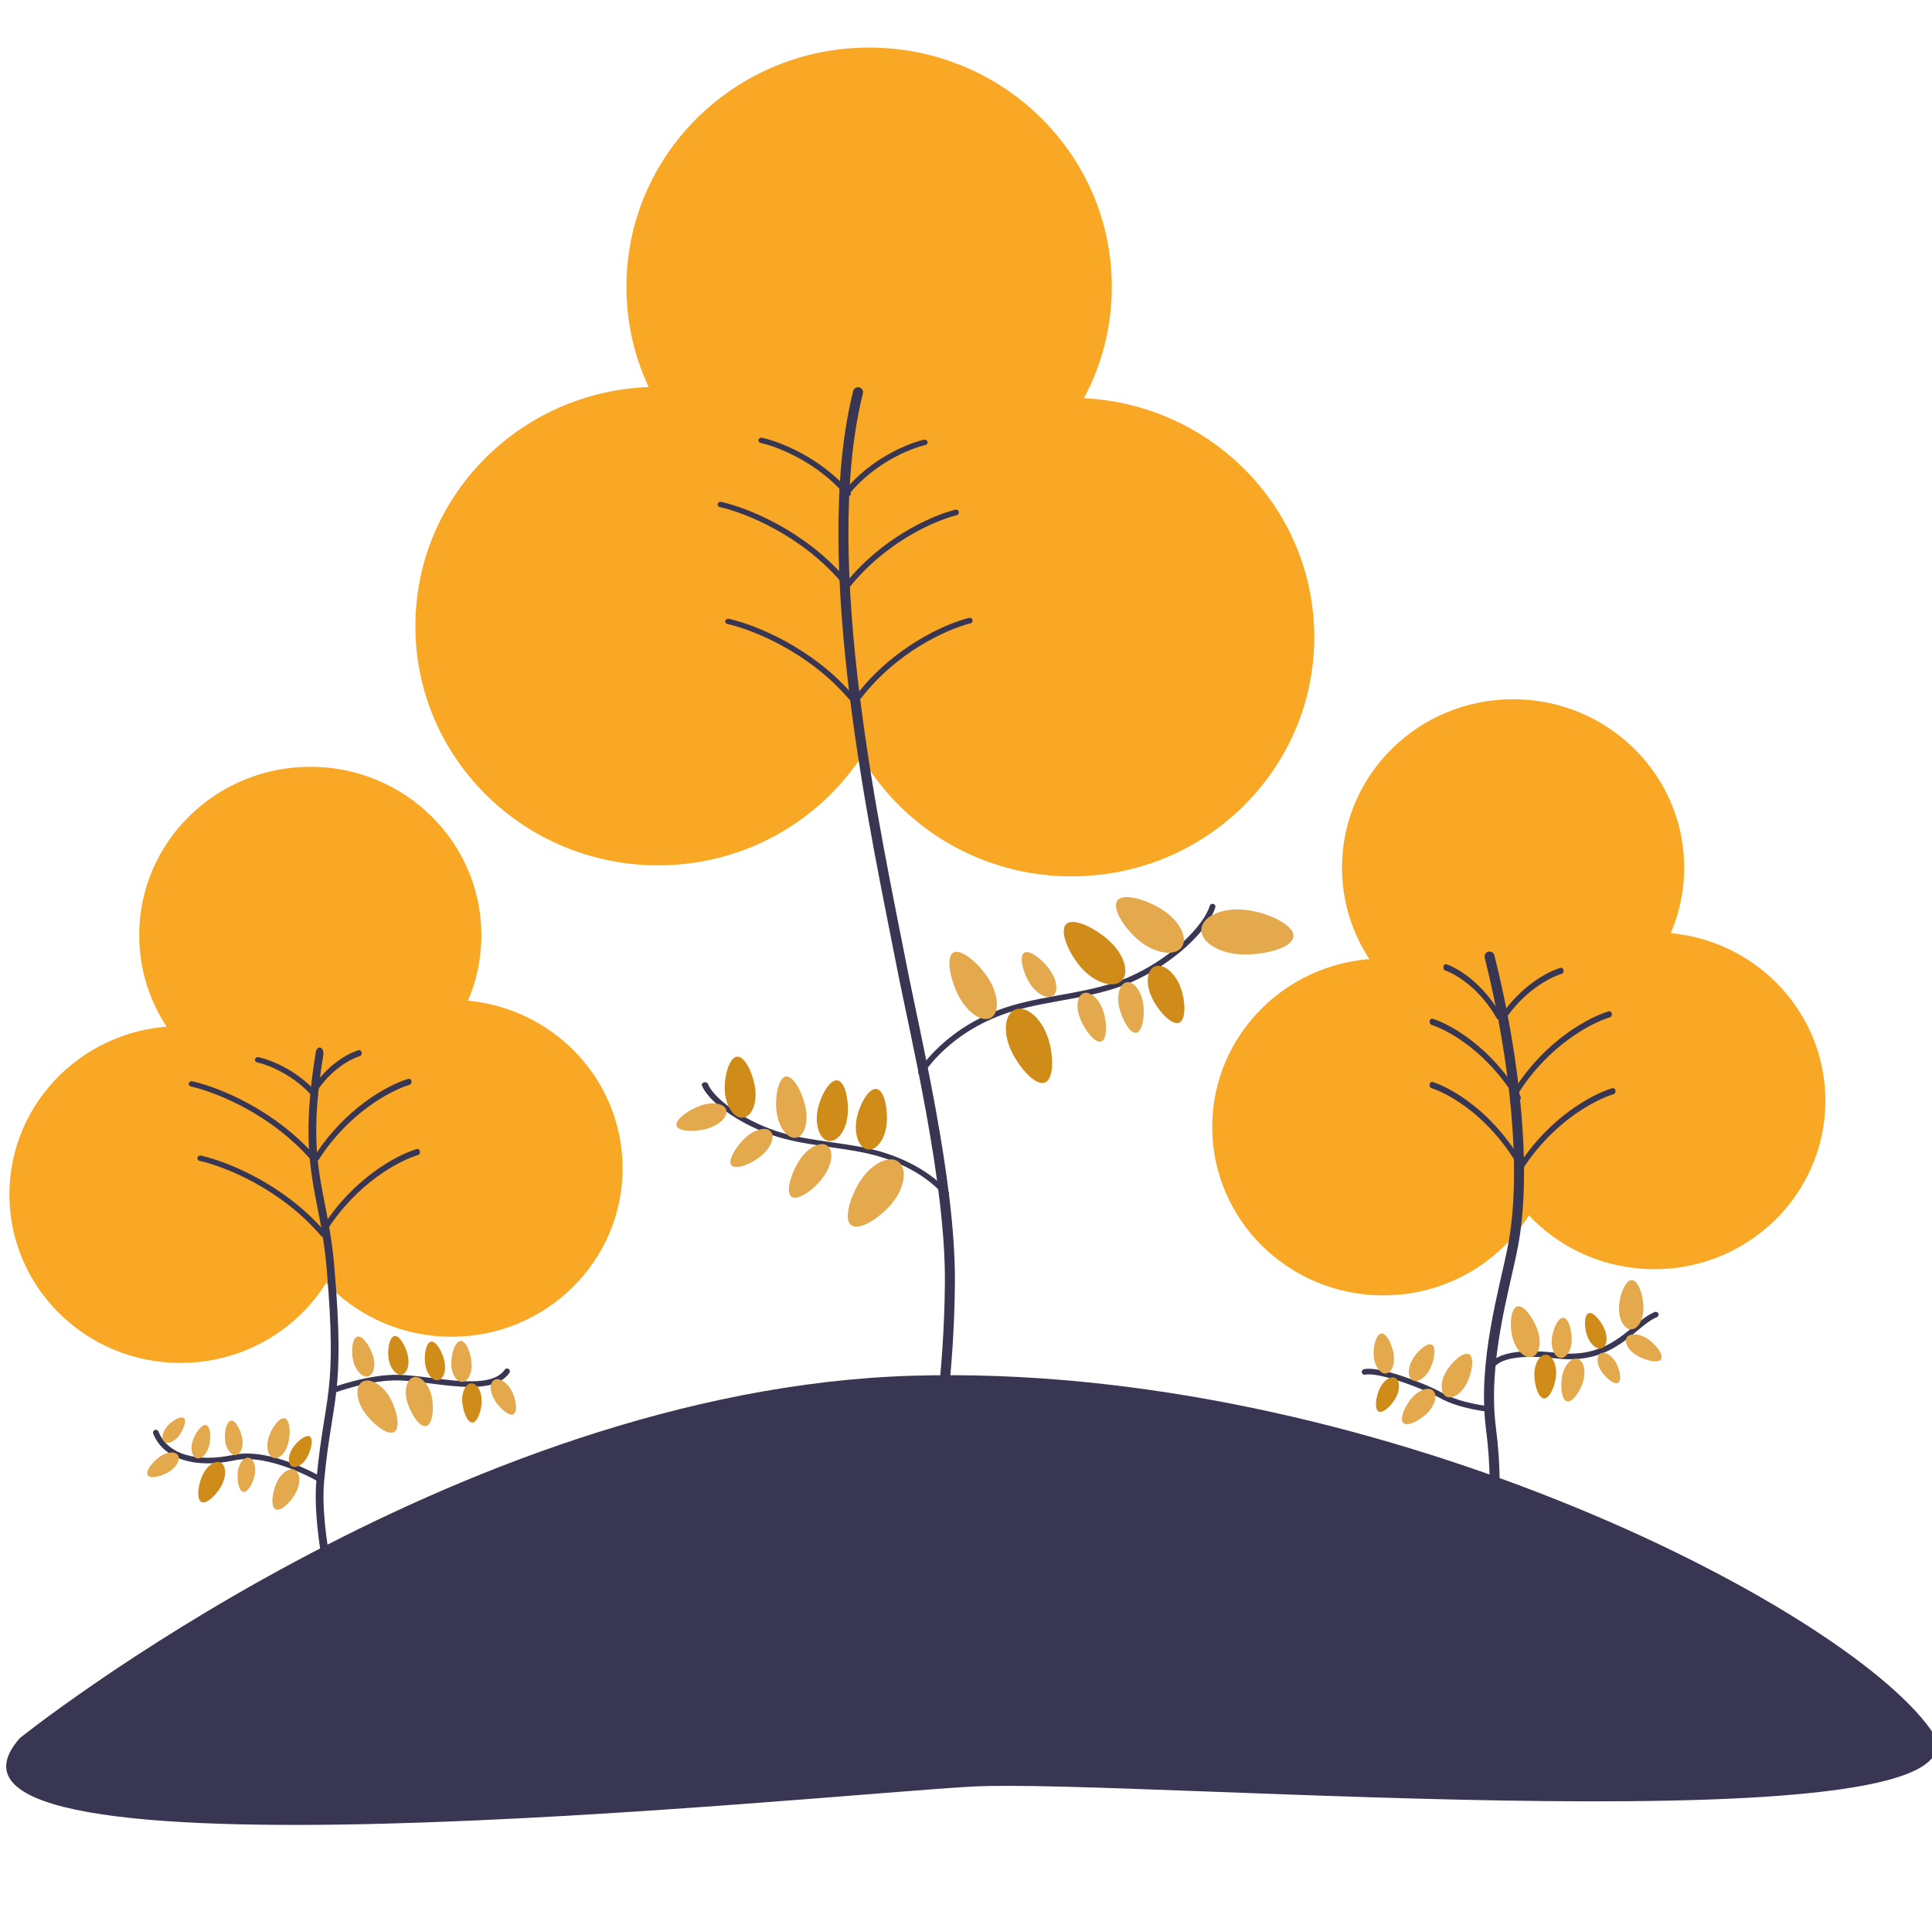 <?xml version="1.0" encoding="UTF-8" standalone="no"?>
<!DOCTYPE svg PUBLIC "-//W3C//DTD SVG 1.1//EN" "http://www.w3.org/Graphics/SVG/1.1/DTD/svg11.dtd">
<svg width="100%" height="100%" viewBox="0 0 1010 1008" version="1.1" xmlns="http://www.w3.org/2000/svg" xmlns:xlink="http://www.w3.org/1999/xlink" xml:space="preserve" xmlns:serif="http://www.serif.com/" style="fill-rule:evenodd;clip-rule:evenodd;stroke-linecap:round;stroke-linejoin:round;stroke-miterlimit:1.5;">
    <g id="Layer3" transform="matrix(0.773,0,0,0.762,-258.628,-74.41)">
        <g transform="matrix(1,0,0,1,-10.065,-59.789)">
            <g transform="matrix(1,0,0,1,-363.878,-199.742)">
                <circle cx="1296.3" cy="553.957" r="164.141" style="fill:rgb(249,168,38);stroke:rgb(56,54,82);stroke-opacity:0;stroke-width:6.78px;"/>
            </g>
            <g transform="matrix(1,0,0,1,-226.948,40.62)">
                <circle cx="1296.3" cy="553.957" r="164.141" style="fill:rgb(249,168,38);stroke:rgb(56,54,82);stroke-opacity:0;stroke-width:6.78px;"/>
            </g>
            <g transform="matrix(1,0,0,1,-506.603,33.05)">
                <circle cx="1296.3" cy="553.957" r="164.141" style="fill:rgb(249,168,38);stroke:rgb(56,54,82);stroke-opacity:0;stroke-width:6.78px;"/>
            </g>
            <g transform="matrix(1,0,0,1,-0.705,73.147)">
                <path d="M978.65,1076.53C978.65,1076.53 987.191,1029.05 987.76,964.624C988.379,894.507 963.95,793.233 954.781,745.191C938.906,662.011 896.691,470.221 925.645,353.361" style="fill:none;stroke:rgb(56,54,82);stroke-width:6.78px;"/>
            </g>
            <g transform="matrix(1,0,0,1,6.846,98.29)">
                <path d="M909.26,462.841C934.044,430.293 968.259,414.831 984.332,410.731" style="fill:none;stroke:rgb(56,54,82);stroke-width:3.89px;"/>
            </g>
            <g transform="matrix(0.698,0,0,0.654,282.871,192.323)">
                <path d="M909.26,462.841C934.044,430.293 968.259,414.831 984.332,410.731" style="fill:none;stroke:rgb(56,54,82);stroke-width:5.75px;"/>
            </g>
            <g transform="matrix(1,0,0,1,16.129,172.524)">
                <path d="M909.26,462.841C934.044,430.293 968.259,414.831 984.332,410.731" style="fill:none;stroke:rgb(56,54,82);stroke-width:3.89px;"/>
            </g>
            <g transform="matrix(-1.108,0,0,1,1927.82,173.072)">
                <path d="M909.26,462.841C934.044,430.293 968.259,414.831 984.332,410.731" style="fill:none;stroke:rgb(56,54,82);stroke-width:3.68px;"/>
            </g>
            <g transform="matrix(-1.108,0,0,1,1922.63,92.841)">
                <path d="M909.26,462.841C934.044,430.293 968.259,414.831 984.332,410.731" style="fill:none;stroke:rgb(56,54,82);stroke-width:3.68px;"/>
            </g>
            <g transform="matrix(-0.778,0,0,0.702,1625.44,171.232)">
                <path d="M909.26,462.841C934.044,430.293 968.259,414.831 984.332,410.731" style="fill:none;stroke:rgb(56,54,82);stroke-width:5.25px;"/>
            </g>
            <g id="Layer5" transform="matrix(1,0,0,1,10.065,59.789)">
                <g transform="matrix(1,0,0,1,-7.204,20.064)">
                    <path d="M964.711,813.296C964.711,813.296 982.714,782.498 1027.04,769.243C1051.96,761.789 1081.06,760.68 1105.51,749.956C1134.62,737.187 1157.38,714.303 1161.81,699.623" style="fill:none;stroke:rgb(56,54,82);stroke-width:3.89px;"/>
                </g>
                <g transform="matrix(-0.827,0,0,0.657,1772.16,382.24)">
                    <path d="M964.711,813.296C964.711,813.296 982.714,782.498 1027.04,769.243C1051.96,761.789 1081.06,760.68 1105.51,749.956C1134.62,737.187 1157.38,714.303 1161.81,699.623" style="fill:none;stroke:rgb(56,54,82);stroke-width:5.2px;"/>
                </g>
            </g>
            <g id="Layer6" transform="matrix(1,0,0,1,10.065,59.789)">
                <g transform="matrix(0.778,0.056,-0.056,0.776,389.74,18.384)">
                    <path d="M1068.93,829.23C1087.92,829.23 1114.63,838.699 1114.63,849.597C1114.63,860.495 1087.92,868.721 1068.93,868.721C1049.94,868.721 1034.53,859.874 1034.53,848.976C1034.53,838.078 1049.94,829.23 1068.93,829.23Z" style="fill:rgb(227,169,76);stroke:rgb(56,54,82);stroke-opacity:0;stroke-width:5px;"/>
                </g>
                <g transform="matrix(-0.545,-0.397,0.396,-0.543,1361.29,1619.33)">
                    <path d="M1068.93,829.23C1087.92,829.23 1114.63,838.699 1114.63,849.597C1114.63,860.495 1087.92,868.721 1068.93,868.721C1049.94,868.721 1034.53,859.874 1034.53,848.976C1034.53,838.078 1049.94,829.23 1068.93,829.23Z" style="fill:rgb(227,169,76);stroke:rgb(56,54,82);stroke-opacity:0;stroke-width:5.82px;"/>
                </g>
                <g transform="matrix(-0.471,-0.482,0.481,-0.47,1171.99,1668.25)">
                    <path d="M1068.93,829.23C1087.92,829.23 1114.63,838.699 1114.63,849.597C1114.63,860.495 1087.92,868.721 1068.93,868.721C1049.94,868.721 1034.53,859.874 1034.53,848.976C1034.53,838.078 1049.94,829.23 1068.93,829.23Z" style="fill:rgb(207,140,25);stroke:rgb(56,54,82);stroke-opacity:0;stroke-width:5.82px;"/>
                </g>
                <g transform="matrix(0.257,0.623,-0.621,0.257,1282.45,-72.4)">
                    <path d="M1068.93,829.23C1087.92,829.23 1114.63,838.699 1114.63,849.597C1114.63,860.495 1087.92,868.721 1068.93,868.721C1049.94,868.721 1034.53,859.874 1034.53,848.976C1034.53,838.078 1049.94,829.23 1068.93,829.23Z" style="fill:rgb(207,140,25);stroke:rgb(56,54,82);stroke-opacity:0;stroke-width:5.81px;"/>
                </g>
                <g transform="matrix(0.211,0.48,-0.479,0.211,1303.83,85.021)">
                    <path d="M1068.93,829.23C1087.92,829.23 1114.63,838.699 1114.63,849.597C1114.63,860.495 1087.92,868.721 1068.93,868.721C1049.94,868.721 1034.53,859.874 1034.53,848.976C1034.53,838.078 1049.94,829.23 1068.93,829.23Z" style="fill:rgb(207,140,25);stroke:rgb(56,54,82);stroke-opacity:0;stroke-width:7.47px;"/>
                </g>
                <g transform="matrix(0.067,-0.52,0.519,0.067,411.63,1367.43)">
                    <path d="M1068.93,829.23C1087.92,829.23 1114.63,838.699 1114.63,849.597C1114.63,860.495 1087.92,868.721 1068.93,868.721C1049.94,868.721 1034.53,859.874 1034.53,848.976C1034.53,838.078 1049.94,829.23 1068.93,829.23Z" style="fill:rgb(207,140,25);stroke:rgb(56,54,82);stroke-opacity:0;stroke-width:7.42px;"/>
                </g>
                <g transform="matrix(0.067,-0.52,0.519,0.067,385.21,1361.56)">
                    <path d="M1068.93,829.23C1087.92,829.23 1114.63,838.699 1114.63,849.597C1114.63,860.495 1087.92,868.721 1068.93,868.721C1049.94,868.721 1034.53,859.874 1034.53,848.976C1034.53,838.078 1049.94,829.23 1068.93,829.23Z" style="fill:rgb(207,140,25);stroke:rgb(56,54,82);stroke-opacity:0;stroke-width:7.42px;"/>
                </g>
                <g transform="matrix(-0.054,-0.522,0.52,-0.054,451.404,1450.38)">
                    <path d="M1068.93,829.23C1087.92,829.23 1114.63,838.699 1114.63,849.597C1114.63,860.495 1087.92,868.721 1068.93,868.721C1049.94,868.721 1034.53,859.874 1034.53,848.976C1034.53,838.078 1049.94,829.23 1068.93,829.23Z" style="fill:rgb(207,140,25);stroke:rgb(56,54,82);stroke-opacity:0;stroke-width:7.44px;"/>
                </g>
                <g transform="matrix(-0.295,0.442,-0.418,-0.279,1553.95,663.186)">
                    <path d="M1068.93,829.23C1087.92,829.23 1114.63,838.699 1114.63,849.597C1114.63,860.495 1087.92,868.721 1068.93,868.721C1049.94,868.721 1034.53,859.874 1034.53,848.976C1034.53,838.078 1049.94,829.23 1068.93,829.23Z" style="fill:rgb(227,169,76);stroke:rgb(56,54,82);stroke-opacity:0;stroke-width:7.47px;"/>
                </g>
                <g transform="matrix(-0.09,-0.524,0.496,-0.085,544.893,1492.54)">
                    <path d="M1068.93,829.23C1087.92,829.23 1114.63,838.699 1114.63,849.597C1114.63,860.495 1087.92,868.721 1068.93,868.721C1049.94,868.721 1034.53,859.874 1034.53,848.976C1034.53,838.078 1049.94,829.23 1068.93,829.23Z" style="fill:rgb(227,169,76);stroke:rgb(56,54,82);stroke-opacity:0;stroke-width:7.54px;"/>
                </g>
                <g transform="matrix(0.086,0.432,-0.408,0.082,1353.86,255.054)">
                    <path d="M1068.93,829.23C1087.92,829.23 1114.63,838.699 1114.63,849.597C1114.63,860.495 1087.92,868.721 1068.93,868.721C1049.94,868.721 1034.53,859.874 1034.53,848.976C1034.53,838.078 1049.94,829.23 1068.93,829.23Z" style="fill:rgb(227,169,76);stroke:rgb(56,54,82);stroke-opacity:0;stroke-width:9.1px;"/>
                </g>
                <g transform="matrix(0.153,0.413,-0.391,0.145,1241.05,228.691)">
                    <path d="M1068.93,829.23C1087.92,829.23 1114.63,838.699 1114.63,849.597C1114.63,860.495 1087.92,868.721 1068.93,868.721C1049.94,868.721 1034.53,859.874 1034.53,848.976C1034.53,838.078 1049.94,829.23 1068.93,829.23Z" style="fill:rgb(227,169,76);stroke:rgb(56,54,82);stroke-opacity:0;stroke-width:9.12px;"/>
                </g>
                <g transform="matrix(-0.328,0.294,-0.278,-0.31,1431.13,832.95)">
                    <path d="M1068.93,829.23C1087.92,829.23 1114.63,838.699 1114.63,849.597C1114.63,860.495 1087.92,868.721 1068.93,868.721C1049.94,868.721 1034.53,859.874 1034.53,848.976C1034.53,838.078 1049.94,829.23 1068.93,829.23Z" style="fill:rgb(227,169,76);stroke:rgb(56,54,82);stroke-opacity:0;stroke-width:9.01px;"/>
                </g>
                <g transform="matrix(-0.417,0.142,-0.134,-0.394,1370.83,1046.59)">
                    <path d="M1068.93,829.23C1087.92,829.23 1114.63,838.699 1114.63,849.597C1114.63,860.495 1087.92,868.721 1068.93,868.721C1049.94,868.721 1034.53,859.874 1034.53,848.976C1034.53,838.078 1049.94,829.23 1068.93,829.23Z" style="fill:rgb(227,169,76);stroke:rgb(56,54,82);stroke-opacity:0;stroke-width:9.03px;"/>
                </g>
                <g transform="matrix(-0.244,-0.367,0.347,-0.23,1004.39,1355.84)">
                    <path d="M1068.93,829.23C1087.92,829.23 1114.63,838.699 1114.63,849.597C1114.63,860.495 1087.92,868.721 1068.93,868.721C1049.94,868.721 1034.53,859.874 1034.53,848.976C1034.53,838.078 1049.94,829.23 1068.93,829.23Z" style="fill:rgb(227,169,76);stroke:rgb(56,54,82);stroke-opacity:0;stroke-width:9.13px;"/>
                </g>
                <g transform="matrix(-0.337,-0.545,0.469,-0.377,956.001,1679.31)">
                    <path d="M1068.93,829.23C1087.92,829.23 1114.63,838.699 1114.63,849.597C1114.63,860.495 1087.92,868.721 1068.93,868.721C1049.94,868.721 1034.53,859.874 1034.53,848.976C1034.53,838.078 1049.94,829.23 1068.93,829.23Z" style="fill:rgb(227,169,76);stroke:rgb(56,54,82);stroke-opacity:0;stroke-width:5.95px;"/>
                </g>
                <g transform="matrix(-0.391,0.549,-0.547,-0.39,1810.92,657.758)">
                    <path d="M1068.93,829.23C1087.92,829.23 1114.63,838.699 1114.63,849.597C1114.63,860.495 1087.92,868.721 1068.93,868.721C1049.94,868.721 1034.53,859.874 1034.53,848.976C1034.53,838.078 1049.94,829.23 1068.93,829.23Z" style="fill:rgb(227,169,76);stroke:rgb(56,54,82);stroke-opacity:0;stroke-width:5.74px;"/>
                </g>
            </g>
        </g>
        <g transform="matrix(1,0,0,1,5.684,4.159)">
            <g transform="matrix(0.705,0,0,0.704,438.29,298.806)">
                <circle cx="1296.3" cy="553.957" r="164.141" style="fill:rgb(249,168,38);stroke:rgb(56,54,82);stroke-opacity:0;stroke-width:9.63px;"/>
            </g>
            <g transform="matrix(0.705,0,0,0.704,533.78,458.751)">
                <circle cx="1296.3" cy="553.957" r="164.141" style="fill:rgb(249,168,38);stroke:rgb(56,54,82);stroke-opacity:0;stroke-width:9.63px;"/>
            </g>
            <g transform="matrix(0.705,0,0,0.704,350.516,476.721)">
                <circle cx="1296.3" cy="553.957" r="164.141" style="fill:rgb(249,168,38);stroke:rgb(56,54,82);stroke-opacity:0;stroke-width:9.63px;"/>
            </g>
            <g transform="matrix(-0.607,0,0,0.607,1906.54,477.671)">
                <path d="M941.622,1124.22C941.622,1124.22 926.883,1067.5 937.873,982.193C947.636,906.407 922.692,824.184 913.523,776.142C897.647,692.962 910.547,565.079 939.501,448.219" style="fill:none;stroke:rgb(56,54,82);stroke-width:11.16px;"/>
            </g>
            <g transform="matrix(0.831,0,0,1,601.747,431.433)">
                <path d="M909.26,462.841C934.044,430.293 968.259,414.831 984.332,410.731" style="fill:none;stroke:rgb(56,54,82);stroke-width:4.24px;"/>
            </g>
            <g transform="matrix(0.831,0,0,1,599.261,378.679)">
                <path d="M909.26,462.841C934.044,430.293 968.259,414.831 984.332,410.731" style="fill:none;stroke:rgb(56,54,82);stroke-width:4.24px;"/>
            </g>
            <g transform="matrix(-0.776,0,0,1,2061.27,383.809)">
                <path d="M909.26,462.841C934.044,430.293 968.259,414.831 984.332,410.731" style="fill:none;stroke:rgb(56,54,82);stroke-width:4.35px;"/>
            </g>
            <g transform="matrix(-0.776,0,0,1,2061.24,427.219)">
                <path d="M909.26,462.841C934.044,430.293 968.259,414.831 984.332,410.731" style="fill:none;stroke:rgb(56,54,82);stroke-width:4.35px;"/>
            </g>
            <g transform="matrix(0.534,0,0,0.643,858.943,495.489)">
                <path d="M909.26,462.841C934.044,430.293 968.259,414.831 984.332,410.731" style="fill:none;stroke:rgb(56,54,82);stroke-width:6.59px;"/>
            </g>
            <g transform="matrix(-0.476,0,0,0.643,1775.2,493.117)">
                <path d="M909.26,462.841C934.044,430.293 968.259,414.831 984.332,410.731" style="fill:none;stroke:rgb(56,54,82);stroke-width:6.89px;"/>
            </g>
            <g transform="matrix(1,0,0,1,-5.684,-4.159)">
                <path d="M1341.86,1040.57C1341.86,1040.57 1338.13,1021.98 1387.61,1027.8C1426.29,1032.35 1438.81,1006.06 1454.34,999.622" style="fill:none;stroke:rgb(56,54,82);stroke-width:3.84px;"/>
                <path d="M1341.93,1064.42C1341.93,1064.42 1322.38,1062.55 1309.41,1055.2C1296.44,1047.87 1266.59,1036.81 1257.46,1038.94" style="fill:none;stroke:rgb(56,54,82);stroke-width:3.84px;"/>
            </g>
            <g transform="matrix(1,0,0,1,-5.684,-4.159)">
                <g transform="matrix(0.189,-0.364,0.363,0.188,809.008,1272.81)">
                    <path d="M1068.93,829.23C1087.92,829.23 1114.63,838.699 1114.63,849.597C1114.63,860.495 1087.92,868.721 1068.93,868.721C1049.94,868.721 1034.53,859.874 1034.53,848.976C1034.53,838.078 1049.94,829.23 1068.93,829.23Z" style="fill:rgb(227,169,76);stroke:rgb(56,54,82);stroke-opacity:0;stroke-width:9.44px;"/>
                </g>
                <g transform="matrix(0.159,-0.306,0.305,0.158,866.57,1227.11)">
                    <path d="M1068.93,829.23C1087.92,829.23 1114.63,838.699 1114.63,849.597C1114.63,860.495 1087.92,868.721 1068.93,868.721C1049.94,868.721 1034.53,859.874 1034.53,848.976C1034.53,838.078 1049.94,829.23 1068.93,829.23Z" style="fill:rgb(227,169,76);stroke:rgb(56,54,82);stroke-opacity:0;stroke-width:11.24px;"/>
                </g>
                <g transform="matrix(-0.043,-0.342,0.341,-0.043,1026.93,1430.31)">
                    <path d="M1068.93,829.23C1087.92,829.23 1114.63,838.699 1114.63,849.597C1114.63,860.495 1087.92,868.721 1068.93,868.721C1049.94,868.721 1034.53,859.874 1034.53,848.976C1034.53,838.078 1049.94,829.23 1068.93,829.23Z" style="fill:rgb(227,169,76);stroke:rgb(56,54,82);stroke-opacity:0;stroke-width:11.32px;"/>
                </g>
                <g transform="matrix(0.018,-0.344,0.343,0.018,1080.31,1369.91)">
                    <path d="M1068.93,829.23C1087.92,829.23 1114.63,838.699 1114.63,849.597C1114.63,860.495 1087.92,868.721 1068.93,868.721C1049.94,868.721 1034.53,859.874 1034.53,848.976C1034.53,838.078 1049.94,829.23 1068.93,829.23Z" style="fill:rgb(227,169,76);stroke:rgb(56,54,82);stroke-opacity:0;stroke-width:11.3px;"/>
                </g>
                <g transform="matrix(0.291,0.184,-0.184,0.29,1289.93,578.771)">
                    <path d="M1068.93,829.23C1087.92,829.23 1114.63,838.699 1114.63,849.597C1114.63,860.495 1087.92,868.721 1068.93,868.721C1049.94,868.721 1034.53,859.874 1034.53,848.976C1034.53,838.078 1049.94,829.23 1068.93,829.23Z" style="fill:rgb(227,169,76);stroke:rgb(56,54,82);stroke-opacity:0;stroke-width:11.38px;"/>
                </g>
                <g transform="matrix(0.152,0.25,-0.25,0.152,1471.9,638.626)">
                    <path d="M1068.93,829.23C1087.92,829.23 1114.63,838.699 1114.63,849.597C1114.63,860.495 1087.92,868.721 1068.93,868.721C1049.94,868.721 1034.53,859.874 1034.53,848.976C1034.53,838.078 1049.94,829.23 1068.93,829.23Z" style="fill:rgb(227,169,76);stroke:rgb(56,54,82);stroke-opacity:0;stroke-width:13.38px;"/>
                </g>
                <g transform="matrix(-0.083,0.365,-0.364,-0.083,1796.16,722.806)">
                    <path d="M1068.93,829.23C1087.92,829.23 1114.63,838.699 1114.63,849.597C1114.63,860.495 1087.92,868.721 1068.93,868.721C1049.94,868.721 1034.53,859.874 1034.53,848.976C1034.53,838.078 1049.94,829.23 1068.93,829.23Z" style="fill:rgb(227,169,76);stroke:rgb(56,54,82);stroke-opacity:0;stroke-width:10.38px;"/>
                </g>
                <g transform="matrix(-0.013,0.374,-0.373,-0.013,1710.19,651.294)">
                    <path d="M1068.93,829.23C1087.92,829.23 1114.63,838.699 1114.63,849.597C1114.63,860.495 1087.92,868.721 1068.93,868.721C1049.94,868.721 1034.53,859.874 1034.53,848.976C1034.53,838.078 1049.94,829.23 1068.93,829.23Z" style="fill:rgb(207,140,25);stroke:rgb(56,54,82);stroke-opacity:0;stroke-width:10.41px;"/>
                </g>
                <g transform="matrix(-0.115,-0.299,0.298,-0.115,1283.94,1429.62)">
                    <path d="M1068.93,829.23C1087.92,829.23 1114.63,838.699 1114.63,849.597C1114.63,860.495 1087.92,868.721 1068.93,868.721C1049.94,868.721 1034.53,859.874 1034.53,848.976C1034.53,838.078 1049.94,829.23 1068.93,829.23Z" style="fill:rgb(207,140,25);stroke:rgb(56,54,82);stroke-opacity:0;stroke-width:12.24px;"/>
                </g>
                <g transform="matrix(-0.135,0.29,-0.289,-0.135,1663.02,857.596)">
                    <path d="M1068.93,829.23C1087.92,829.23 1114.63,838.699 1114.63,849.597C1114.63,860.495 1087.92,868.721 1068.93,868.721C1049.94,868.721 1034.53,859.874 1034.53,848.976C1034.53,838.078 1049.94,829.23 1068.93,829.23Z" style="fill:rgb(207,140,25);stroke:rgb(56,54,82);stroke-opacity:0;stroke-width:12.11px;"/>
                </g>
                <g transform="matrix(-0.247,0.281,-0.28,-0.247,1796.91,970.673)">
                    <path d="M1068.93,829.23C1087.92,829.23 1114.63,838.699 1114.63,849.597C1114.63,860.495 1087.92,868.721 1068.93,868.721C1049.94,868.721 1034.53,859.874 1034.53,848.976C1034.53,838.078 1049.94,829.23 1068.93,829.23Z" style="fill:rgb(227,169,76);stroke:rgb(56,54,82);stroke-opacity:0;stroke-width:10.34px;"/>
                </g>
                <g transform="matrix(0.003,-0.422,0.42,0.003,1077.98,1443.75)">
                    <path d="M1068.93,829.23C1087.92,829.23 1114.63,838.699 1114.63,849.597C1114.63,860.495 1087.92,868.721 1068.93,868.721C1049.94,868.721 1034.53,859.874 1034.53,848.976C1034.53,838.078 1049.94,829.23 1068.93,829.23Z" style="fill:rgb(227,169,76);stroke:rgb(56,54,82);stroke-opacity:0;stroke-width:9.24px;"/>
                </g>
                <g transform="matrix(-0.129,-0.431,0.43,-0.129,1139.09,1584.02)">
                    <path d="M1068.93,829.23C1087.92,829.23 1114.63,838.699 1114.63,849.597C1114.63,860.495 1087.92,868.721 1068.93,868.721C1049.94,868.721 1034.53,859.874 1034.53,848.976C1034.53,838.078 1049.94,829.23 1068.93,829.23Z" style="fill:rgb(227,169,76);stroke:rgb(56,54,82);stroke-opacity:0;stroke-width:8.69px;"/>
                </g>
            </g>
        </g>
        <g transform="matrix(1,0,0,1,-807.755,50.509)">
            <g transform="matrix(0.705,0,0,0.704,438.29,298.806)">
                <circle cx="1296.3" cy="553.957" r="164.141" style="fill:rgb(249,168,38);stroke:rgb(56,54,82);stroke-opacity:0;stroke-width:9.63px;"/>
            </g>
            <g transform="matrix(0.705,0,0,0.704,533.78,458.751)">
                <circle cx="1296.3" cy="553.957" r="164.141" style="fill:rgb(249,168,38);stroke:rgb(56,54,82);stroke-opacity:0;stroke-width:9.63px;"/>
            </g>
            <g transform="matrix(0.705,0,0,0.704,350.516,476.721)">
                <circle cx="1296.3" cy="553.957" r="164.141" style="fill:rgb(249,168,38);stroke:rgb(56,54,82);stroke-opacity:0;stroke-width:9.63px;"/>
            </g>
            <g transform="matrix(-0.439,0,0,0.674,1758.07,402.671)">
                <path d="M880.44,1120.39C880.44,1120.39 916.956,1034.55 909.109,979.016C896.83,892.119 876.454,894.012 893.521,762.416C903.904,682.355 939.098,661.778 910.285,544.807" style="fill:none;stroke:rgb(56,54,82);stroke-width:11.95px;"/>
            </g>
            <g transform="matrix(-1.108,0,0,1,2362.64,380.09)">
                <path d="M909.26,462.841C934.044,430.293 968.259,414.831 984.332,410.731" style="fill:none;stroke:rgb(56,54,82);stroke-width:3.68px;"/>
            </g>
            <g transform="matrix(-0.513,0,0,0.463,1821.77,584.104)">
                <path d="M909.26,462.841C934.044,430.293 968.259,414.831 984.332,410.731" style="fill:none;stroke:rgb(56,54,82);stroke-width:7.96px;"/>
            </g>
            <g transform="matrix(-1.108,0,0,1,2368.51,431.097)">
                <path d="M909.26,462.841C934.044,430.293 968.259,414.831 984.332,410.731" style="fill:none;stroke:rgb(56,54,82);stroke-width:3.68px;"/>
            </g>
            <g transform="matrix(0.831,0,0,1,600.912,378.641)">
                <path d="M909.26,462.841C934.044,430.293 968.259,414.831 984.332,410.731" style="fill:none;stroke:rgb(56,54,82);stroke-width:4.24px;"/>
            </g>
            <g transform="matrix(0.402,0,0,0.484,989.481,570.928)">
                <path d="M909.26,462.841C934.044,430.293 968.259,414.831 984.332,410.731" style="fill:none;stroke:rgb(56,54,82);stroke-width:8.76px;"/>
            </g>
            <g transform="matrix(0.831,0,0,1,606.632,426.814)">
                <path d="M909.26,462.841C934.044,430.293 968.259,414.831 984.332,410.731" style="fill:none;stroke:rgb(56,54,82);stroke-width:4.24px;"/>
            </g>
            <g id="Layer4" transform="matrix(1,0,0,1,807.755,-50.509)">
                <path d="M560.381,1051.35C560.381,1051.35 584.312,1042.31 604.337,1042.84C627.927,1043.46 666.314,1054.91 677.494,1038.5" style="fill:none;stroke:rgb(56,54,82);stroke-width:3.84px;"/>
                <path d="M551.673,1113.01C551.673,1113.01 517.323,1092.32 492.589,1097.75C467.523,1103.26 446.571,1097.43 439.986,1080.56" style="fill:none;stroke:rgb(56,54,82);stroke-width:3.84px;"/>
            </g>
            <g transform="matrix(1,0,0,1,807.663,-50.955)">
                <g transform="matrix(0.275,0.426,-0.425,0.274,655.89,372.89)">
                    <path d="M1068.93,829.23C1087.92,829.23 1114.63,838.699 1114.63,849.597C1114.63,860.495 1087.92,868.721 1068.93,868.721C1049.94,868.721 1034.53,859.874 1034.53,848.976C1034.53,838.078 1049.94,829.23 1068.93,829.23Z" style="fill:rgb(227,169,76);stroke:rgb(56,54,82);stroke-opacity:0;stroke-width:7.74px;"/>
                </g>
                <g transform="matrix(0.11,0.417,-0.416,0.109,853.759,519.078)">
                    <path d="M1068.93,829.23C1087.92,829.23 1114.63,838.699 1114.63,849.597C1114.63,860.495 1087.92,868.721 1068.93,868.721C1049.94,868.721 1034.53,859.874 1034.53,848.976C1034.53,838.078 1049.94,829.23 1068.93,829.23Z" style="fill:rgb(227,169,76);stroke:rgb(56,54,82);stroke-opacity:0;stroke-width:9.07px;"/>
                </g>
                <g transform="matrix(0.165,0.292,-0.291,0.165,745.275,602.726)">
                    <path d="M1068.93,829.23C1087.92,829.23 1114.63,838.699 1114.63,849.597C1114.63,860.495 1087.92,868.721 1068.93,868.721C1049.94,868.721 1034.53,859.874 1034.53,848.976C1034.53,838.078 1049.94,829.23 1068.93,829.23Z" style="fill:rgb(227,169,76);stroke:rgb(56,54,82);stroke-opacity:0;stroke-width:11.68px;"/>
                </g>
                <g transform="matrix(0.011,0.335,-0.334,0.011,925.629,691.332)">
                    <path d="M1068.93,829.23C1087.92,829.23 1114.63,838.699 1114.63,849.597C1114.63,860.495 1087.92,868.721 1068.93,868.721C1049.94,868.721 1034.53,859.874 1034.53,848.976C1034.53,838.078 1049.94,829.23 1068.93,829.23Z" style="fill:rgb(207,140,25);stroke:rgb(56,54,82);stroke-opacity:0;stroke-width:11.62px;"/>
                </g>
                <g transform="matrix(-0.063,-0.33,0.329,-0.062,416.872,1439.09)">
                    <path d="M1068.93,829.23C1087.92,829.23 1114.63,838.699 1114.63,849.597C1114.63,860.495 1087.92,868.721 1068.93,868.721C1049.94,868.721 1034.53,859.874 1034.53,848.976C1034.53,838.078 1049.94,829.23 1068.93,829.23Z" style="fill:rgb(207,140,25);stroke:rgb(56,54,82);stroke-opacity:0;stroke-width:11.64px;"/>
                </g>
                <g transform="matrix(-0.063,-0.33,0.329,-0.062,392.136,1435.24)">
                    <path d="M1068.93,829.23C1087.92,829.23 1114.63,838.699 1114.63,849.597C1114.63,860.495 1087.92,868.721 1068.93,868.721C1049.94,868.721 1034.53,859.874 1034.53,848.976C1034.53,838.078 1049.94,829.23 1068.93,829.23Z" style="fill:rgb(207,140,25);stroke:rgb(56,54,82);stroke-opacity:0;stroke-width:11.64px;"/>
                </g>
                <g transform="matrix(-0.017,-0.351,0.35,-0.017,367.791,1423.78)">
                    <path d="M1068.93,829.23C1087.92,829.23 1114.63,838.699 1114.63,849.597C1114.63,860.495 1087.92,868.721 1068.93,868.721C1049.94,868.721 1034.53,859.874 1034.53,848.976C1034.53,838.078 1049.94,829.23 1068.93,829.23Z" style="fill:rgb(227,169,76);stroke:rgb(56,54,82);stroke-opacity:0;stroke-width:11.09px;"/>
                </g>
                <g transform="matrix(-0.094,-0.339,0.338,-0.094,393.957,1472.87)">
                    <path d="M1068.93,829.23C1087.92,829.23 1114.63,838.699 1114.63,849.597C1114.63,860.495 1087.92,868.721 1068.93,868.721C1049.94,868.721 1034.53,859.874 1034.53,848.976C1034.53,838.078 1049.94,829.23 1068.93,829.23Z" style="fill:rgb(227,169,76);stroke:rgb(56,54,82);stroke-opacity:0;stroke-width:11.12px;"/>
                </g>
                <g transform="matrix(0.091,-0.34,0.339,0.091,137.799,1372.88)">
                    <path d="M1068.93,829.23C1087.92,829.23 1114.63,838.699 1114.63,849.597C1114.63,860.495 1087.92,868.721 1068.93,868.721C1049.94,868.721 1034.53,859.874 1034.53,848.976C1034.53,838.078 1049.94,829.23 1068.93,829.23Z" style="fill:rgb(227,169,76);stroke:rgb(56,54,82);stroke-opacity:0;stroke-width:11.04px;"/>
                </g>
                <g transform="matrix(0.077,-0.285,0.284,0.077,146.975,1328.11)">
                    <path d="M1068.93,829.23C1087.92,829.23 1114.63,838.699 1114.63,849.597C1114.63,860.495 1087.92,868.721 1068.93,868.721C1049.94,868.721 1034.53,859.874 1034.53,848.976C1034.53,838.078 1049.94,829.23 1068.93,829.23Z" style="fill:rgb(227,169,76);stroke:rgb(56,54,82);stroke-opacity:0;stroke-width:13.15px;"/>
                </g>
                <g transform="matrix(0.162,-0.205,0.205,0.161,104.22,1162.74)">
                    <path d="M1068.93,829.23C1087.92,829.23 1114.63,838.699 1114.63,849.597C1114.63,860.495 1087.92,868.721 1068.93,868.721C1049.94,868.721 1034.53,859.874 1034.53,848.976C1034.53,838.078 1049.94,829.23 1068.93,829.23Z" style="fill:rgb(227,169,76);stroke:rgb(56,54,82);stroke-opacity:0;stroke-width:14.8px;"/>
                </g>
                <g transform="matrix(-0.252,0.176,-0.176,-0.251,865.043,1127.42)">
                    <path d="M1068.93,829.23C1087.92,829.23 1114.63,838.699 1114.63,849.597C1114.63,860.495 1087.92,868.721 1068.93,868.721C1049.94,868.721 1034.53,859.874 1034.53,848.976C1034.53,838.078 1049.94,829.23 1068.93,829.23Z" style="fill:rgb(227,169,76);stroke:rgb(56,54,82);stroke-opacity:0;stroke-width:12.6px;"/>
                </g>
                <g transform="matrix(-0.157,0.34,-0.339,-0.156,933.97,882.224)">
                    <path d="M1068.93,829.23C1087.92,829.23 1114.63,838.699 1114.63,849.597C1114.63,860.495 1087.92,868.721 1068.93,868.721C1049.94,868.721 1034.53,859.874 1034.53,848.976C1034.53,838.078 1049.94,829.23 1068.93,829.23Z" style="fill:rgb(207,140,25);stroke:rgb(56,54,82);stroke-opacity:0;stroke-width:10.36px;"/>
                </g>
                <g transform="matrix(-0.157,0.34,-0.339,-0.156,984.137,887.263)">
                    <path d="M1068.93,829.23C1087.92,829.23 1114.63,838.699 1114.63,849.597C1114.63,860.495 1087.92,868.721 1068.93,868.721C1049.94,868.721 1034.53,859.874 1034.53,848.976C1034.53,838.078 1049.94,829.23 1068.93,829.23Z" style="fill:rgb(227,169,76);stroke:rgb(56,54,82);stroke-opacity:0;stroke-width:10.36px;"/>
                </g>
                <g transform="matrix(-0.041,0.294,-0.293,-0.041,793.907,828.845)">
                    <path d="M1068.93,829.23C1087.92,829.23 1114.63,838.699 1114.63,849.597C1114.63,860.495 1087.92,868.721 1068.93,868.721C1049.94,868.721 1034.53,859.874 1034.53,848.976C1034.53,838.078 1049.94,829.23 1068.93,829.23Z" style="fill:rgb(227,169,76);stroke:rgb(56,54,82);stroke-opacity:0;stroke-width:13.09px;"/>
                </g>
                <g transform="matrix(0.148,-0.257,0.256,0.148,161.654,1244.36)">
                    <path d="M1068.93,829.23C1087.92,829.23 1114.63,838.699 1114.63,849.597C1114.63,860.495 1087.92,868.721 1068.93,868.721C1049.94,868.721 1034.53,859.874 1034.53,848.976C1034.53,838.078 1049.94,829.23 1068.93,829.23Z" style="fill:rgb(207,140,25);stroke:rgb(56,54,82);stroke-opacity:0;stroke-width:13.04px;"/>
                </g>
                <g transform="matrix(-0.044,-0.294,0.293,-0.044,291.036,1437.84)">
                    <path d="M1068.93,829.23C1087.92,829.23 1114.63,838.699 1114.63,849.597C1114.63,860.495 1087.92,868.721 1068.93,868.721C1049.94,868.721 1034.53,859.874 1034.53,848.976C1034.53,838.078 1049.94,829.23 1068.93,829.23Z" style="fill:rgb(227,169,76);stroke:rgb(56,54,82);stroke-opacity:0;stroke-width:13.15px;"/>
                </g>
            </g>
        </g>
        <g transform="matrix(1.332,0,0,1,-140.238,79.924)">
            <g id="Layer1">
                <path d="M366.541,1210.24C366.541,1210.24 587.05,971.086 819.458,961.634C1051.87,952.181 1291.8,1119.3 1336.67,1204.26C1381.54,1289.22 931.409,1237.41 849.825,1243.52C768.241,1249.62 297.273,1316.35 366.541,1210.24Z" style="fill:rgb(56,54,82);stroke:rgb(63,61,86);stroke-opacity:0;stroke-width:0.63px;"/>
            </g>
        </g>
    </g>
</svg>
